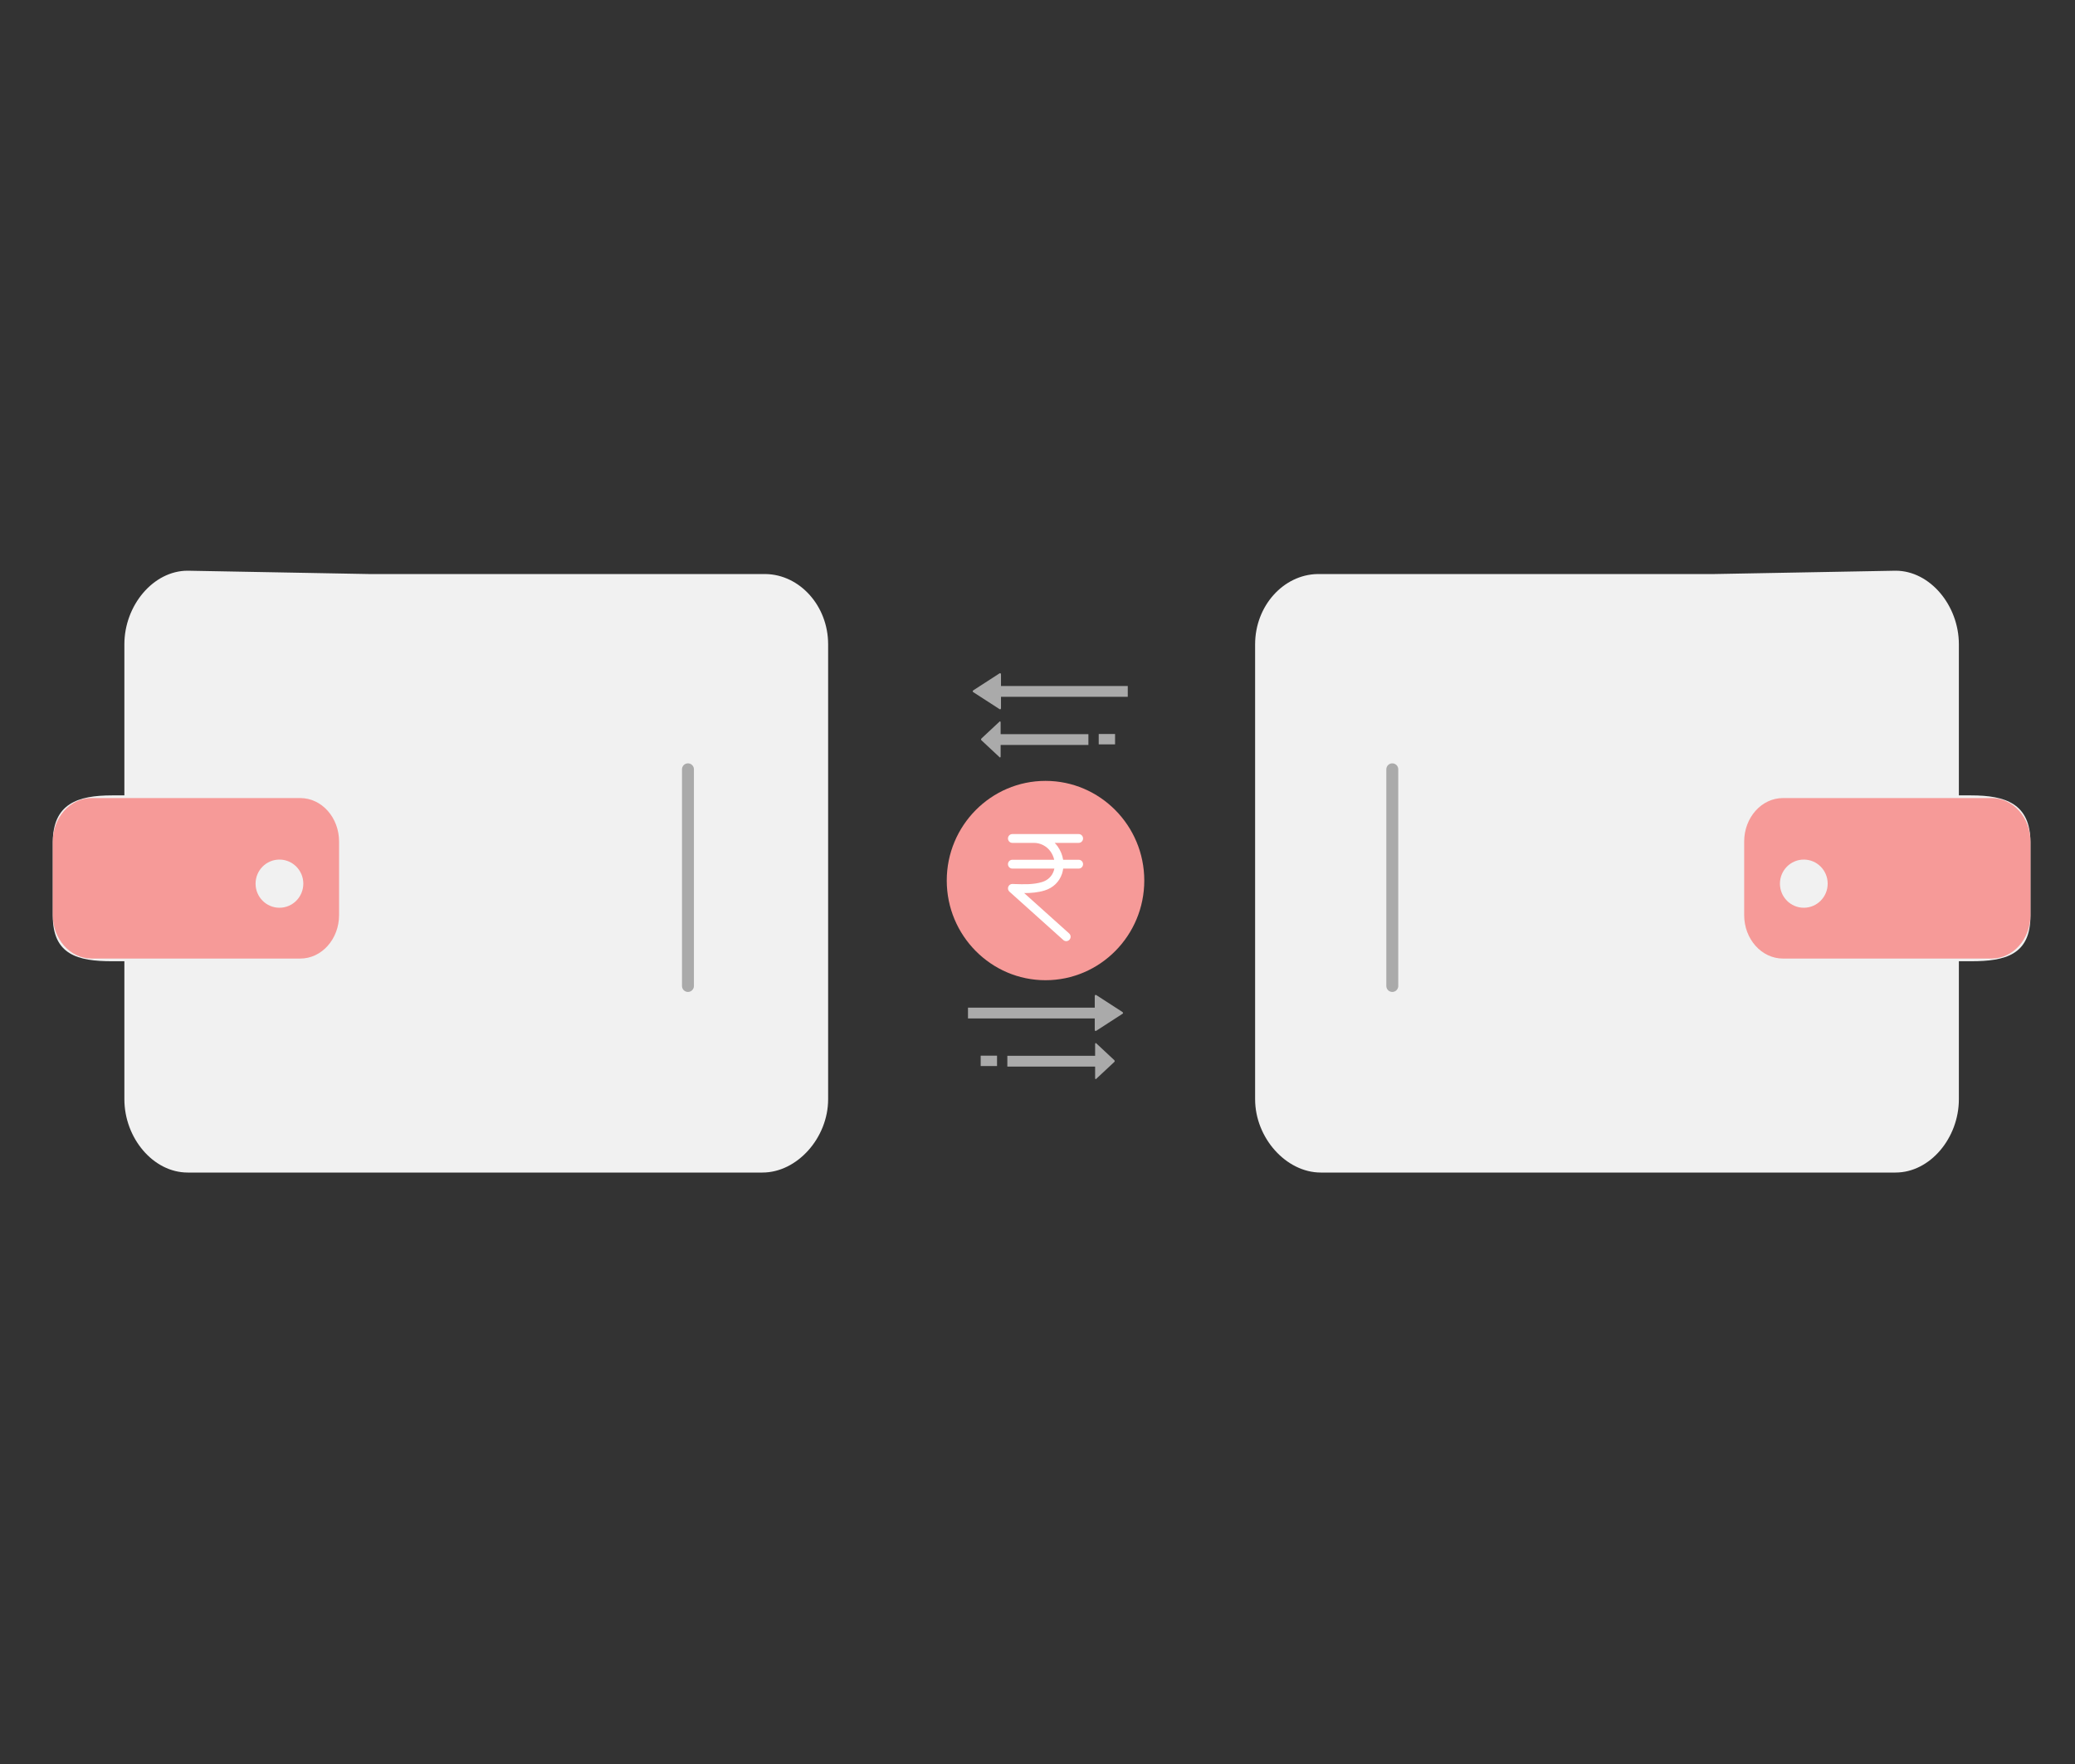 <?xml version="1.0" encoding="UTF-8"?>
<svg width="200px" height="170px" viewBox="0 0 200 170" version="1.1" xmlns="http://www.w3.org/2000/svg" xmlns:xlink="http://www.w3.org/1999/xlink">
    <rect x="0" y="0" width="200" height="170" fill="#333333" stroke="none"/>
    <!-- Generator: Sketch 41.1 (35376) - http://www.bohemiancoding.com/sketch -->
    <title>Wallet</title>
    <desc>Created with Sketch.</desc>
    <defs></defs>
    <g id="Page-1" stroke="none" stroke-width="1" fill="none" fill-rule="evenodd">
        <g id="Wallet" transform="translate(4, 55)">
            <g id="Wallet-2" transform="translate(116.975, 0)">
                <path d="M67.832,21.653 L67.832,7.091 C67.832,3.359 65.058,2.86190824e-16 61.729,2.86190824e-16 L44.212,0.322 L6.022,0.322 C2.733,0.376 0,3.392 0,7.091 L0,50.934 C0,54.666 2.996,58 6.326,58 L8.212,58 L61.729,58 C65.058,58 67.832,54.666 67.832,50.934 L67.832,37.636 L69.012,37.636 C72.34,37.636 74.731,37.001 74.731,33.269 L74.731,26.188 C74.731,22.456 72.34,21.653 69.012,21.653 L67.832,21.653 Z" id="Shape" fill="#F1F1F1"></path>
                <path d="M74.731,33.186 C74.731,35.501 73.057,37.378 70.992,37.378 L50.877,37.378 C48.812,37.378 47.138,35.501 47.138,33.186 L47.138,26.103 C47.138,23.788 48.812,21.911 50.877,21.911 L70.992,21.911 C73.057,21.911 74.731,23.788 74.731,26.103 L74.731,33.186 L74.731,33.186 Z" id="Path" fill="#F69A98"></path>
                <ellipse id="Oval" fill="#F1F1F1" cx="52.886" cy="30.16" rx="2.301" ry="2.321"></ellipse>
                <path d="M13.222,19.14 L13.222,40.02" id="Line-2" stroke="#AAAAAA" stroke-width="1.15" stroke-linecap="round" stroke-linejoin="round"></path>
            </g>
            <g id="Wallet-1" transform="translate(38.32, 29) scale(-1, 1) translate(-38.32, -29) translate(0.82, 0)">
                <path d="M67.832,21.653 L67.832,7.091 C67.832,3.359 65.058,2.86190824e-16 61.729,2.86190824e-16 L44.212,0.322 L6.022,0.322 C2.733,0.376 0,3.392 0,7.091 L0,50.934 C0,54.666 2.996,58 6.326,58 L8.212,58 L61.729,58 C65.058,58 67.832,54.666 67.832,50.934 L67.832,37.636 L69.012,37.636 C72.34,37.636 74.731,37.001 74.731,33.269 L74.731,26.188 C74.731,22.456 72.34,21.653 69.012,21.653 L67.832,21.653 Z" id="Shape" fill="#F1F1F1"></path>
                <path d="M74.731,33.186 C74.731,35.501 73.057,37.378 70.992,37.378 L50.877,37.378 C48.812,37.378 47.138,35.501 47.138,33.186 L47.138,26.103 C47.138,23.788 48.812,21.911 50.877,21.911 L70.992,21.911 C73.057,21.911 74.731,23.788 74.731,26.103 L74.731,33.186 L74.731,33.186 Z" id="Path" fill="#F69A98"></path>
                <ellipse id="Oval" fill="#F1F1F1" cx="52.886" cy="30.16" rx="2.301" ry="2.321"></ellipse>
                <path d="M13.511,19.14 L13.511,40.02" id="Line-1" stroke="#AAAAAA" stroke-width="1.15" stroke-linecap="round" stroke-linejoin="round"></path>
            </g>
            <g id="Coin" transform="translate(87, 9)">
                <g id="Send-&amp;-Request">
                    <g id="Coin-Rupee" transform="translate(0, 11)">
                        <path d="M9.772,0.255 C4.523,0.255 0.253,4.564 0.253,9.86 C0.253,15.156 4.523,19.465 9.772,19.465 C15.022,19.465 19.292,15.156 19.292,9.86 C19.292,4.564 15.022,0.255 9.772,0.255 L9.772,0.255 Z" id="Shape" fill="#F69A98"></path>
                        <path d="M13.391,5.805 C13.391,5.57 13.203,5.38 12.97,5.38 L8.66,5.38 L6.575,5.38 C6.342,5.38 6.154,5.57 6.154,5.805 C6.154,6.039 6.342,6.23 6.575,6.23 L8.66,6.23 C9.29,6.23 9.886,6.541 10.256,7.061 C10.43,7.307 10.547,7.579 10.61,7.857 L6.575,7.857 C6.342,7.857 6.154,8.047 6.154,8.282 C6.154,8.517 6.342,8.707 6.575,8.707 L10.626,8.707 C10.611,8.78 10.592,8.853 10.568,8.924 C10.393,9.449 9.995,9.831 9.446,10.001 C8.612,10.26 7.681,10.228 6.778,10.196 L6.589,10.189 C6.412,10.18 6.249,10.289 6.184,10.456 C6.118,10.622 6.162,10.812 6.295,10.931 L11.49,15.593 C11.571,15.665 11.671,15.7 11.77,15.7 C11.886,15.7 12.002,15.652 12.085,15.558 C12.24,15.383 12.224,15.114 12.05,14.958 L7.714,11.067 C8.376,11.066 9.043,11.016 9.694,10.814 C10.508,10.561 11.102,9.987 11.367,9.196 C11.42,9.037 11.453,8.872 11.476,8.707 L12.97,8.707 C13.203,8.707 13.391,8.517 13.391,8.282 C13.391,8.047 13.203,7.857 12.97,7.857 L11.471,7.857 C11.399,7.403 11.22,6.959 10.941,6.566 C10.855,6.445 10.757,6.334 10.654,6.23 L12.97,6.23 C13.203,6.23 13.391,6.039 13.391,5.805 L13.391,5.805 Z" id="Shape" fill="#FFFFFF"></path>
                    </g>
                    <g id="Coupon-send" transform="translate(2, 31)">
                        <path d="M12.588,0.881 C12.547,0.889 12.518,0.93 12.518,0.995 L12.518,2.111 L0.299,2.111 L0.299,3.15 L12.518,3.15 L12.518,4.242 C12.518,4.346 12.59,4.396 12.673,4.331 L15.184,2.708 C15.266,2.669 15.266,2.59 15.184,2.525 L12.673,0.902 C12.642,0.882 12.612,0.877 12.588,0.882 L12.588,0.881 Z" id="Shape" fill="#AAAAAA"></path>
                        <path d="M12.601,5.521 C12.573,5.529 12.553,5.57 12.553,5.635 L12.553,6.751 L4.093,6.751 L4.093,7.79 L12.553,7.79 L12.553,8.882 C12.553,8.986 12.602,9.036 12.659,8.971 L14.398,7.348 C14.455,7.309 14.455,7.23 14.398,7.165 L12.659,5.542 C12.638,5.522 12.618,5.517 12.601,5.522 L12.601,5.521 Z" id="Shape-Copy" fill="#AAAAAA"></path>
                        <path d="M2.024,7.237 L2.599,7.237" id="Line" stroke="#AAAAAA" stroke-width="1" stroke-linecap="square"></path>
                    </g>
                    <g id="Coupon-send-Copy" transform="translate(10, 5) scale(-1, 1) translate(-10, -5) translate(2, 0)">
                        <path d="M12.588,0.881 C12.547,0.889 12.518,0.93 12.518,0.995 L12.518,2.111 L0.299,2.111 L0.299,3.15 L12.518,3.15 L12.518,4.242 C12.518,4.346 12.59,4.396 12.673,4.331 L15.184,2.708 C15.266,2.669 15.266,2.59 15.184,2.525 L12.673,0.902 C12.642,0.882 12.612,0.877 12.588,0.882 L12.588,0.881 Z" id="Shape" fill="#AAAAAA"></path>
                        <path d="M12.601,5.521 C12.573,5.529 12.553,5.57 12.553,5.635 L12.553,6.751 L4.093,6.751 L4.093,7.79 L12.553,7.79 L12.553,8.882 C12.553,8.986 12.602,9.036 12.659,8.971 L14.398,7.348 C14.455,7.309 14.455,7.23 14.398,7.165 L12.659,5.542 C12.638,5.522 12.618,5.517 12.601,5.522 L12.601,5.521 Z" id="Shape-Copy" fill="#AAAAAA"></path>
                        <path d="M2.024,7.237 L2.599,7.237" id="Line" stroke="#AAAAAA" stroke-width="1" stroke-linecap="square"></path>
                    </g>
                </g>
            </g>
        </g>
    </g>
</svg>
